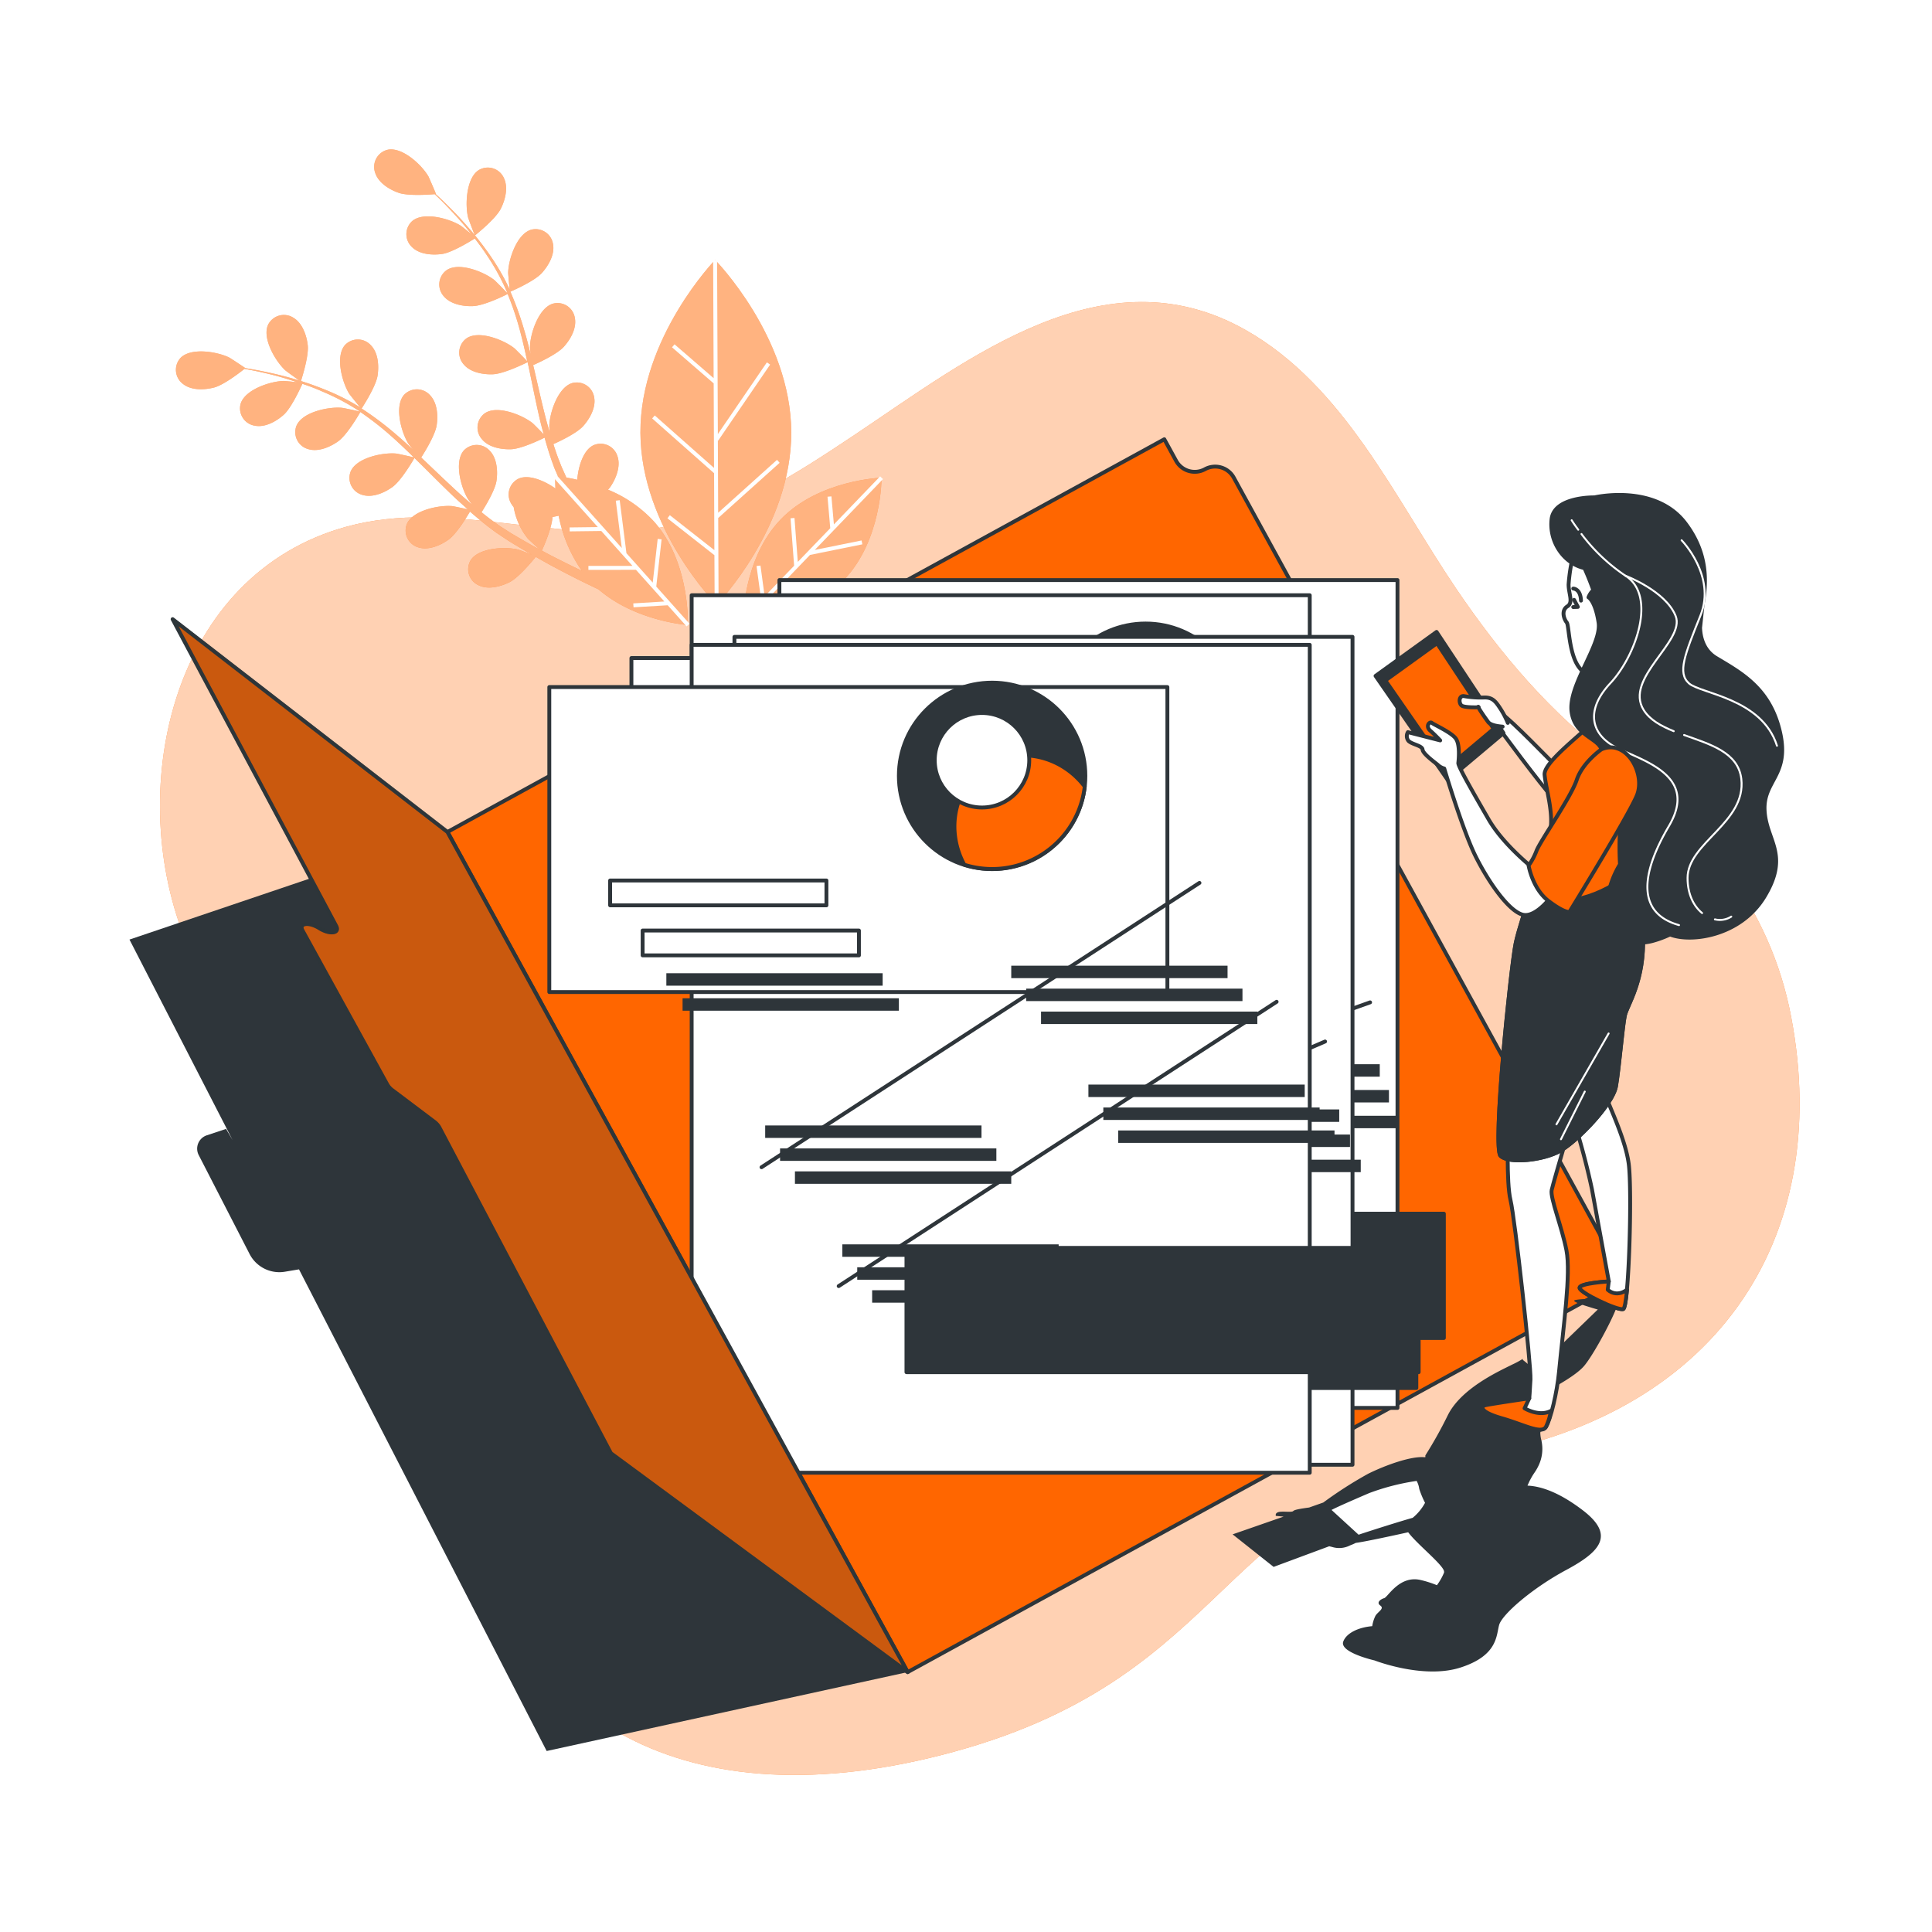 <svg class="animated" id="freepik_stories-resume-folder" xmlns="http://www.w3.org/2000/svg" viewBox="0 0 500 500" version="1.1" xmlns:xlink="http://www.w3.org/1999/xlink" xmlns:svgjs="http://svgjs.com/svgjs"><style>svg#freepik_stories-resume-folder:not(.animated) .animable {opacity: 0;}svg#freepik_stories-resume-folder.animated #freepik--background-simple--inject-17 {animation: 1s 1 forwards linear slideUp;animation-delay: 0s;}svg#freepik_stories-resume-folder.animated #freepik--Plants--inject-17 {animation: 1s 1 forwards cubic-bezier(.36,-0.01,.5,1.38) lightSpeedLeft;animation-delay: 0s;}svg#freepik_stories-resume-folder.animated #freepik--Document--inject-17 {animation: 1s 1 forwards cubic-bezier(.36,-0.01,.5,1.38) slideRight,6s Infinite  linear floating;animation-delay: 0s,1s;}svg#freepik_stories-resume-folder.animated #freepik--Character--inject-17 {animation: 1s 1 forwards cubic-bezier(.36,-0.01,.5,1.38) slideLeft;animation-delay: 0s;}            @keyframes slideUp {                0% {                    opacity: 0;                    transform: translateY(30px);                }                100% {                    opacity: 1;                    transform: inherit;                }            }                    @keyframes lightSpeedLeft {              from {                transform: translate3d(-50%, 0, 0) skewX(20deg);                opacity: 0;              }              60% {                transform: skewX(-10deg);                opacity: 1;              }              80% {                transform: skewX(2deg);              }              to {                opacity: 1;                transform: translate3d(0, 0, 0);              }            }                    @keyframes slideRight {                0% {                    opacity: 0;                    transform: translateX(30px);                }                100% {                    opacity: 1;                    transform: translateX(0);                }            }                    @keyframes floating {                0% {                    opacity: 1;                    transform: translateY(0px);                }                50% {                    transform: translateY(-10px);                }                100% {                    opacity: 1;                    transform: translateY(0px);                }            }                    @keyframes slideLeft {                0% {                    opacity: 0;                    transform: translateX(-30px);                }                100% {                    opacity: 1;                    transform: translateX(0);                }            }        </style><g id="freepik--background-simple--inject-17" class="animable animator-active" style="transform-origin: 253.565px 268.759px;"><path d="M376.91,152.43c-15.85-23.38-29-52.62-54.63-67.07-36.45-20.55-71.49,7.39-101,27.11-15.5,10.35-32,21.13-50.78,24.13-26.86,4.3-54.14-7.59-80.77-.31-45,12.3-57.31,67-42.18,105.87,21,54,68,112,77,156s51,75,123,55,68-66,132-76,95-56,84-114c-5.41-28.55-22.95-49.5-45.76-66.32C401.47,184.84,388.25,169.15,376.91,152.43Z" style="fill: rgb(255, 102, 0); transform-origin: 253.565px 268.759px;" id="elkhisw5fc2s" class="animable"></path><g id="elraoihlbrw1"><g style="opacity: 0.7; transform-origin: 253.565px 268.759px;" class="animable"><path d="M376.91,152.43c-15.85-23.38-29-52.62-54.63-67.07-36.45-20.55-71.49,7.39-101,27.11-15.5,10.35-32,21.13-50.78,24.13-26.86,4.3-54.14-7.59-80.77-.31-45,12.3-57.31,67-42.18,105.87,21,54,68,112,77,156s51,75,123,55,68-66,132-76,95-56,84-114c-5.41-28.55-22.95-49.5-45.76-66.32C401.47,184.84,388.25,169.15,376.91,152.43Z" style="fill: rgb(255, 255, 255); transform-origin: 253.565px 268.759px;" id="elrmkybsaoxbc" class="animable"></path></g></g></g><g id="freepik--Plants--inject-17" class="animable" style="transform-origin: 137.018px 100.388px;"><path d="M122.92,60.92s5.31-4.19,6.67-6.88c1.16-2.29,2-5.53.8-8A4.55,4.55,0,0,0,123.94,44c-3.27,2-3.62,9-2.79,12.3C121.22,56.59,122.87,61,122.92,60.92Z" style="fill: rgb(255, 102, 0); transform-origin: 125.871px 52.146px;" id="elw3eyhanyzq" class="animable"></path><path d="M73.85,95.85c.21.2,4,2.94,4,2.87S80,92.3,79.64,89.31c-.3-2.55-1.39-5.72-3.73-7.09a4.56,4.56,0,0,0-6.53,1.83C67.78,87.55,71.31,93.52,73.85,95.85Z" style="fill: rgb(255, 102, 0); transform-origin: 74.33px 90.116px;" id="elnzwiaswxbm" class="animable"></path><path d="M185.07,67.27S165.64,87.33,165.74,112s19.72,44.53,19.72,44.53,19.43-20.06,19.32-44.7S185.07,67.27,185.07,67.27Z" style="fill: rgb(255, 102, 0); transform-origin: 185.26px 111.9px;" id="ela4omvhftfzo" class="animable"></path><path d="M157.36,126.73a7.46,7.46,0,0,0,.71-.89c1.41-2.14,2.62-5.26,1.71-7.82a4.56,4.56,0,0,0-6.17-2.8c-2.64,1.25-3.94,5.48-4.22,8.94-1-.24-2-.43-2.81-.56-.35-.79-.7-1.58-1.06-2.37s-.65-1.65-1-2.48c-.47-1.23-.89-2.52-1.31-3.81,1.54-.69,6-2.78,7.68-4.63s3.39-4.8,2.88-7.47a4.55,4.55,0,0,0-5.68-3.7c-3.69,1.09-5.86,7.69-5.93,11.12,0,.11,0,.84.13,1.71-.37-1.28-.75-2.54-1.08-3.84-.95-3.69-1.8-7.48-2.67-11.27-.18-.79-.37-1.58-.56-2.37,1.3-.57,6.17-2.8,7.92-4.73s3.38-4.8,2.87-7.47a4.54,4.54,0,0,0-5.68-3.7c-3.68,1.09-5.85,7.69-5.93,11.12,0,.13.07,1,.16,2-.5-2.06-1-4.1-1.61-6.11a80.16,80.16,0,0,0-3.63-10.12c.46-.2,6.22-2.69,8.16-4.84,1.72-1.91,3.39-4.81,2.88-7.48a4.56,4.56,0,0,0-5.68-3.7c-3.69,1.1-5.86,7.69-5.93,11.13,0,.24.28,3.38.42,4.5l0-.12a59.75,59.75,0,0,0-5.29-9.14,80.48,80.48,0,0,0-5.84-7.41c-1.91-2.21-3.8-4.11-5.49-5.78-.91-.9-1.77-1.7-2.58-2.44h.08c.07,0-1.8-4.29-1.94-4.55-1.73-3-6.81-7.71-10.57-6.89a4.56,4.56,0,0,0-3.19,6c.84,2.58,3.7,4.33,6.13,5.16s7.92.45,9.26.33c.83.78,1.7,1.63,2.64,2.59,1.64,1.71,3.48,3.64,5.34,5.88.5.6,1,1.26,1.51,1.89-1.07-.89-2.56-2.08-2.72-2.18-2.9-1.85-9.59-3.71-12.55-1.25a4.56,4.56,0,0,0-.07,6.78c1.93,1.9,5.27,2.13,7.81,1.76s7.39-3.35,8.41-4c1.1,1.42,2.2,2.9,3.25,4.51a58.45,58.45,0,0,1,5,9.13c.08.19.14.39.21.57-.45-.53-3.15-3.26-3.37-3.43-2.68-2.15-9.12-4.73-12.33-2.61a4.55,4.55,0,0,0-.82,6.73c1.71,2.1,5,2.7,7.57,2.6,3-.1,8.78-3,9-3.15a79.31,79.31,0,0,1,3.29,9.87c.66,2.48,1.23,5,1.78,7.58-.6-.68-3.12-3.21-3.32-3.38-2.68-2.15-9.12-4.73-12.34-2.61a4.56,4.56,0,0,0-.82,6.73c1.72,2.1,5,2.7,7.58,2.6,2.88-.1,8.48-2.89,9-3.13.25,1.16.5,2.32.74,3.49.79,3.8,1.56,7.62,2.43,11.36.31,1.3.65,2.57,1,3.84-.94-1-2.69-2.75-2.85-2.88-2.68-2.16-9.13-4.74-12.34-2.62a4.55,4.55,0,0,0-.82,6.73c1.71,2.11,5,2.7,7.57,2.61s7.33-2.34,8.66-3c.59,2.11,1.21,4.19,1.93,6.21.33.86.6,1.76,1,2.57l.55,1.29-.75-.07s0,1.21.07,3.16c-2.83-2-6.91-3.75-9.56-2.53a4.56,4.56,0,0,0-1.83,6.53,5.24,5.24,0,0,0,.59.81,17.7,17.7,0,0,0,3.66,8.15c.14.16,2.06,1.94,3.07,2.82-1-.52-1.94-1-2.94-1.61-1.44-.8-2.94-1.69-4.4-2.55L130,136.55c-.77-.47-1.45-1-2.19-1.52-1.07-.77-2.13-1.61-3.19-2.46.9-1.42,3.48-5.63,3.86-8.09s.17-5.88-1.73-7.82a4.56,4.56,0,0,0-6.78,0c-2.47,3-.64,9.65,1.19,12.56.06.09.51.67,1,1.34-1-.85-2-1.7-3-2.6-2.82-2.56-5.62-5.25-8.44-7.93L109,118.4c.77-1.19,3.6-5.73,4-8.3s.17-5.88-1.72-7.83a4.56,4.56,0,0,0-6.78,0c-2.47,3-.64,9.64,1.19,12.55.06.11.6.79,1.21,1.55-1.55-1.43-3.11-2.85-4.71-4.2a80.33,80.33,0,0,0-8.61-6.44c.27-.42,3.7-5.68,4.14-8.54.38-2.54.17-5.88-1.73-7.82a4.55,4.55,0,0,0-6.77,0c-2.48,3-.65,9.65,1.18,12.56.13.2,2.11,2.67,2.84,3.52l-.11-.07a59,59,0,0,0-9.45-4.71,82,82,0,0,0-9-3c-2.82-.79-5.44-1.33-7.76-1.8-1.27-.24-2.42-.43-3.51-.61l.07,0c.05,0-3.87-2.59-4.14-2.72-3.07-1.53-9.92-2.67-12.61.08a4.56,4.56,0,0,0,.64,6.75c2.13,1.69,5.47,1.57,8,.93s6.85-4,7.9-4.84c1.12.2,2.32.43,3.64.71,2.31.51,4.91,1.11,7.69,2,.75.23,1.54.5,2.31.74-1.39-.14-3.29-.32-3.48-.32-3.43.07-10,2.2-11.15,5.89a4.54,4.54,0,0,0,3.67,5.69c2.67.52,5.58-1.13,7.49-2.84s4.31-6.87,4.81-8c1.7.57,3.43,1.2,5.19,2a58.93,58.93,0,0,1,9.23,4.85c.17.11.33.25.5.36-.67-.19-4.43-1-4.7-1-3.42-.32-10.22,1.08-11.73,4.62a4.54,4.54,0,0,0,3,6.06c2.6.81,5.67-.51,7.76-2,2.41-1.72,5.64-7.39,5.76-7.6a79.78,79.78,0,0,1,8.19,6.42c1.92,1.71,3.8,3.51,5.67,5.34-.88-.23-4.37-1-4.63-1-3.42-.32-10.22,1.08-11.73,4.62a4.56,4.56,0,0,0,3,6.07c2.6.81,5.67-.51,7.76-2,2.35-1.68,5.47-7.09,5.74-7.55l2.54,2.5c2.75,2.74,5.5,5.5,8.3,8.14,1,.91,2,1.78,2.94,2.65-1.33-.3-3.76-.81-4-.83-3.43-.31-10.22,1.09-11.74,4.63a4.55,4.55,0,0,0,3,6.06c2.59.81,5.67-.51,7.76-2s4.82-6,5.57-7.27c1.65,1.43,3.32,2.82,5,4.11.75.54,1.48,1.14,2.23,1.62l2.21,1.48c1.54,1,3,1.85,4.44,2.7.73.44,1.43.83,2.15,1.25-1.3-.51-3.37-1.28-3.57-1.33-3.33-.83-10.27-.48-12.3,2.79a4.55,4.55,0,0,0,2.08,6.45c2.44,1.2,5.68.36,8-.8,2.52-1.28,6.32-6,6.78-6.56,1.77,1,3.5,2,5.13,2.84,4.36,2.34,8.17,4.2,11.12,5.58,9.6,8.3,23.11,9.22,23.11,9.22s.71-16.18-8.81-26.83A33.35,33.35,0,0,0,157.36,126.73ZM140.23,142.5c.3-.66,2.6-5.8,2.76-8.7.53-.1,1.07-.21,1.59-.33a37.38,37.38,0,0,0,6,14.25c-1.75-.83-3.64-1.75-5.64-2.77C143.4,144.19,141.83,143.37,140.23,142.5Z" style="fill: rgb(255, 102, 0); transform-origin: 111.774px 100.208px;" id="elbi7t7nzvl9a" class="animable"></path><path d="M228.15,123.63s-16.19.5-26.1,10.79-9.78,26.49-9.78,26.49,16.19-.5,26.09-10.79S228.15,123.63,228.15,123.63Z" style="fill: rgb(255, 102, 0); transform-origin: 210.21px 142.27px;" id="elj0h4n3vwpls" class="animable"></path><g id="elq1rdfs3ema"><g style="opacity: 0.5; transform-origin: 136.838px 100.208px;" class="animable"><path d="M122.92,60.92s5.31-4.19,6.67-6.88c1.16-2.29,2-5.53.8-8A4.55,4.55,0,0,0,123.94,44c-3.27,2-3.62,9-2.79,12.3C121.22,56.59,122.87,61,122.92,60.92Z" style="fill: rgb(255, 255, 255); transform-origin: 125.871px 52.146px;" id="elt5svppqet9o" class="animable"></path><path d="M73.85,95.85c.21.2,4,2.94,4,2.87S80,92.3,79.64,89.31c-.3-2.55-1.39-5.72-3.73-7.09a4.56,4.56,0,0,0-6.53,1.83C67.78,87.55,71.31,93.52,73.85,95.85Z" style="fill: rgb(255, 255, 255); transform-origin: 74.33px 90.116px;" id="eld8dc5m1pqra" class="animable"></path><path d="M185.07,67.27S165.64,87.33,165.74,112s19.72,44.53,19.72,44.53,19.43-20.06,19.32-44.7S185.07,67.27,185.07,67.27Z" style="fill: rgb(255, 255, 255); transform-origin: 185.26px 111.9px;" id="elmcpkvp6al5j" class="animable"></path><path d="M157.36,126.73a7.46,7.46,0,0,0,.71-.89c1.41-2.14,2.62-5.26,1.71-7.82a4.56,4.56,0,0,0-6.17-2.8c-2.64,1.25-3.94,5.48-4.22,8.94-1-.24-2-.43-2.81-.56-.35-.79-.7-1.58-1.06-2.37s-.65-1.65-1-2.48c-.47-1.23-.89-2.52-1.31-3.81,1.54-.69,6-2.78,7.68-4.63s3.39-4.8,2.88-7.47a4.55,4.55,0,0,0-5.68-3.7c-3.69,1.09-5.86,7.69-5.93,11.12,0,.11,0,.84.13,1.71-.37-1.28-.75-2.54-1.08-3.84-.95-3.69-1.8-7.48-2.67-11.27-.18-.79-.37-1.58-.56-2.37,1.3-.57,6.17-2.8,7.92-4.73s3.38-4.8,2.87-7.47a4.54,4.54,0,0,0-5.68-3.7c-3.68,1.09-5.85,7.69-5.93,11.12,0,.13.07,1,.16,2-.5-2.06-1-4.1-1.61-6.11a80.16,80.16,0,0,0-3.63-10.12c.46-.2,6.22-2.69,8.16-4.84,1.72-1.91,3.39-4.81,2.88-7.48a4.56,4.56,0,0,0-5.68-3.7c-3.69,1.1-5.86,7.69-5.93,11.13,0,.24.28,3.38.42,4.5l0-.12a59.75,59.75,0,0,0-5.29-9.14,80.48,80.48,0,0,0-5.84-7.41c-1.91-2.21-3.8-4.11-5.49-5.78-.91-.9-1.77-1.7-2.58-2.44h.08c.07,0-1.8-4.29-1.94-4.55-1.73-3-6.81-7.71-10.57-6.89a4.56,4.56,0,0,0-3.19,6c.84,2.58,3.7,4.33,6.13,5.16s7.92.45,9.26.33c.83.78,1.7,1.63,2.64,2.59,1.64,1.71,3.48,3.64,5.34,5.88.5.6,1,1.26,1.51,1.89-1.07-.89-2.56-2.08-2.72-2.18-2.9-1.85-9.59-3.71-12.55-1.25a4.56,4.56,0,0,0-.07,6.78c1.93,1.9,5.27,2.13,7.81,1.76s7.39-3.35,8.41-4c1.1,1.42,2.2,2.9,3.25,4.51a58.45,58.45,0,0,1,5,9.13c.08.19.14.39.21.57-.45-.53-3.15-3.26-3.37-3.43-2.68-2.15-9.12-4.73-12.33-2.61a4.55,4.55,0,0,0-.82,6.73c1.71,2.1,5,2.7,7.57,2.6,3-.1,8.78-3,9-3.15a79.31,79.31,0,0,1,3.29,9.87c.66,2.48,1.23,5,1.78,7.58-.6-.68-3.12-3.21-3.32-3.38-2.68-2.15-9.12-4.73-12.34-2.61a4.56,4.56,0,0,0-.82,6.73c1.72,2.1,5,2.7,7.58,2.6,2.88-.1,8.48-2.89,9-3.13.25,1.16.5,2.32.74,3.49.79,3.8,1.56,7.62,2.43,11.36.31,1.3.65,2.57,1,3.84-.94-1-2.69-2.75-2.85-2.88-2.68-2.16-9.13-4.74-12.34-2.62a4.55,4.55,0,0,0-.82,6.73c1.71,2.11,5,2.7,7.57,2.61s7.33-2.34,8.66-3c.59,2.11,1.21,4.19,1.93,6.21.33.86.6,1.76,1,2.57l.55,1.29-.75-.07s0,1.21.07,3.16c-2.83-2-6.91-3.75-9.56-2.53a4.56,4.56,0,0,0-1.83,6.53,5.24,5.24,0,0,0,.59.81,17.7,17.7,0,0,0,3.66,8.15c.14.16,2.06,1.94,3.07,2.82-1-.52-1.94-1-2.94-1.61-1.44-.8-2.94-1.69-4.4-2.55L130,136.55c-.77-.47-1.45-1-2.19-1.52-1.07-.77-2.13-1.61-3.19-2.46.9-1.42,3.48-5.63,3.86-8.09s.17-5.88-1.73-7.82a4.56,4.56,0,0,0-6.78,0c-2.47,3-.64,9.65,1.19,12.56.06.09.51.67,1,1.34-1-.85-2-1.7-3-2.6-2.82-2.56-5.62-5.25-8.44-7.93L109,118.4c.77-1.19,3.6-5.73,4-8.3s.17-5.88-1.72-7.83a4.56,4.56,0,0,0-6.78,0c-2.47,3-.64,9.64,1.19,12.55.06.11.6.79,1.21,1.55-1.55-1.43-3.11-2.85-4.71-4.2a80.33,80.33,0,0,0-8.61-6.44c.27-.42,3.7-5.68,4.14-8.54.38-2.54.17-5.88-1.73-7.82a4.55,4.55,0,0,0-6.77,0c-2.48,3-.65,9.65,1.18,12.56.13.2,2.11,2.67,2.84,3.52l-.11-.07a59,59,0,0,0-9.45-4.71,82,82,0,0,0-9-3c-2.82-.79-5.44-1.33-7.76-1.8-1.27-.24-2.42-.43-3.51-.61l.07,0c.05,0-3.87-2.59-4.14-2.72-3.07-1.53-9.92-2.67-12.61.08a4.56,4.56,0,0,0,.64,6.75c2.13,1.69,5.47,1.57,8,.93s6.85-4,7.9-4.84c1.12.2,2.32.43,3.64.71,2.31.51,4.91,1.11,7.69,2,.75.23,1.54.5,2.31.74-1.39-.14-3.29-.32-3.48-.32-3.43.07-10,2.2-11.15,5.89a4.54,4.54,0,0,0,3.67,5.69c2.67.52,5.58-1.13,7.49-2.84s4.31-6.87,4.81-8c1.7.57,3.43,1.2,5.19,2a58.93,58.93,0,0,1,9.23,4.85c.17.11.33.25.5.36-.67-.19-4.43-1-4.7-1-3.42-.32-10.22,1.08-11.73,4.62a4.54,4.54,0,0,0,3,6.06c2.6.81,5.67-.51,7.76-2,2.41-1.72,5.64-7.39,5.76-7.6a79.78,79.78,0,0,1,8.19,6.42c1.92,1.71,3.8,3.51,5.67,5.34-.88-.23-4.37-1-4.63-1-3.42-.32-10.22,1.08-11.73,4.62a4.56,4.56,0,0,0,3,6.07c2.6.81,5.67-.51,7.76-2,2.35-1.68,5.47-7.09,5.74-7.55l2.54,2.5c2.75,2.74,5.5,5.5,8.3,8.14,1,.91,2,1.78,2.94,2.65-1.33-.3-3.76-.81-4-.83-3.43-.31-10.22,1.09-11.74,4.63a4.55,4.55,0,0,0,3,6.06c2.59.81,5.67-.51,7.76-2s4.82-6,5.57-7.27c1.65,1.43,3.32,2.82,5,4.11.75.54,1.48,1.14,2.23,1.62l2.21,1.48c1.54,1,3,1.85,4.44,2.7.73.44,1.43.83,2.15,1.25-1.3-.51-3.37-1.28-3.57-1.33-3.33-.83-10.27-.48-12.3,2.79a4.55,4.55,0,0,0,2.08,6.45c2.44,1.2,5.68.36,8-.8,2.52-1.28,6.32-6,6.78-6.56,1.77,1,3.5,2,5.13,2.84,4.36,2.34,8.17,4.2,11.12,5.58,9.6,8.3,23.11,9.22,23.11,9.22s.71-16.18-8.81-26.83A33.35,33.35,0,0,0,157.36,126.73ZM140.23,142.5c.3-.66,2.6-5.8,2.76-8.7.53-.1,1.07-.21,1.59-.33a37.38,37.38,0,0,0,6,14.25c-1.75-.83-3.64-1.75-5.64-2.77C143.4,144.19,141.83,143.37,140.23,142.5Z" style="fill: rgb(255, 255, 255); transform-origin: 111.774px 100.208px;" id="elt14dambdwng" class="animable"></path><path d="M228.15,123.63s-16.19.5-26.1,10.79-9.78,26.49-9.78,26.49,16.19-.5,26.09-10.79S228.15,123.63,228.15,123.63Z" style="fill: rgb(255, 255, 255); transform-origin: 210.21px 142.27px;" id="el21ffltqinhy" class="animable"></path></g></g><polygon points="185.87 134.06 201.77 119.77 201.09 119.01 185.86 132.7 185.78 113.96 185.87 114.02 199.31 94.36 198.47 93.78 185.78 112.34 185.58 67.27 184.56 67.27 184.69 97.87 174.57 89.11 173.91 89.88 184.7 99.22 184.79 121.1 169.45 107.52 168.78 108.29 184.8 122.46 184.88 142.38 173.35 133.33 172.73 134.14 184.89 143.68 184.95 156.5 185.97 156.5 185.87 134.06 185.87 134.06" style="fill: rgb(255, 255, 255); transform-origin: 185.275px 111.885px;" id="elqyc59ox0jv" class="animable"></polygon><polygon points="171.22 139.58 170.21 139.46 168.93 150.78 162.1 143.15 162.12 143.15 160.38 129.45 159.37 129.58 160.92 141.83 143.95 122.86 143.19 123.54 154.71 136.41 147.42 136.5 147.43 137.52 155.61 137.42 163.68 146.45 152.28 146.46 152.28 147.48 164.59 147.47 171.93 155.67 163.89 156.16 163.96 157.17 172.8 156.64 177.69 162.11 178.45 161.43 169.84 151.8 171.22 139.58" style="fill: rgb(255, 255, 255); transform-origin: 160.82px 142.485px;" id="elgeytdyjss44" class="animable"></polygon><polygon points="209.64 143.61 223.18 140.87 222.97 139.87 210.87 142.32 228.51 123.99 227.78 123.28 215.81 135.72 215.17 128.46 214.16 128.55 214.87 136.7 206.47 145.42 205.61 134.05 204.59 134.13 205.52 146.41 197.89 154.34 196.81 146.36 195.79 146.49 196.99 155.28 191.9 160.56 192.63 161.26 201.59 151.96 213.88 152.43 213.92 151.41 202.54 150.98 209.64 143.6 209.64 143.61" style="fill: rgb(255, 255, 255); transform-origin: 210.205px 142.27px;" id="elh0k7c6yft6a" class="animable"></polygon></g><g id="freepik--Document--inject-17" class="animable" style="transform-origin: 226.97px 283.42px;"><path d="M234.9,432.74,115.8,215.31,33.51,243.16l26.69,51.9-1.69-2.9-5,1.66a3.64,3.64,0,0,0-2.08,5.12l13.16,25.59a8.66,8.66,0,0,0,9.14,4.59l3.65-.61,64.1,124.65Z" style="fill: rgb(46, 53, 58); transform-origin: 134.205px 334.235px;" id="elxzwttp02ybc" class="animable"></path><path d="M311.84,121.43h0a5.51,5.51,0,0,1-7.47-2.18l-3.05-5.57L115.8,215.31,234.9,432.74,420.43,331.12,355.59,212.75a5.5,5.5,0,0,1,2.18-7.46h0a5.5,5.5,0,0,0,2.18-7.47L319.3,123.61A5.5,5.5,0,0,0,311.84,121.43Z" style="fill: rgb(255, 102, 0); stroke: rgb(46, 53, 58); stroke-linecap: round; stroke-linejoin: round; transform-origin: 268.115px 273.21px;" id="elhc8muwo7eqd" class="animable"></path><g id="el95yo2ppzidc"><rect x="201.71" y="150.12" width="159.96" height="214.25" style="fill: rgb(255, 255, 255); stroke: rgb(46, 53, 58); stroke-linecap: round; stroke-linejoin: round; transform-origin: 281.69px 257.245px; transform: rotate(-19.62deg);" class="animable"></rect></g><g id="elspely8jbfmo"><rect x="179" y="154.05" width="159.96" height="78.93" style="fill: rgb(255, 255, 255); stroke: rgb(46, 53, 58); stroke-linecap: round; stroke-linejoin: round; transform-origin: 258.98px 193.515px; transform: rotate(-19.62deg);" class="animable"></rect></g><g id="elkv4wz6qhg1n"><circle cx="296.48" cy="185.5" r="24.13" style="fill: rgb(46, 53, 58); stroke: rgb(46, 53, 58); stroke-linecap: round; stroke-linejoin: round; transform-origin: 296.48px 185.5px; transform: rotate(-32.41deg);" class="animable"></circle></g><path d="M304.58,208.23a24.08,24.08,0,0,0,14.57-14.47c-4.19-9.38-14.43-14.27-23.65-11s-14.05,13.56-11.36,23.47A24.09,24.09,0,0,0,304.58,208.23Z" style="fill: rgb(255, 255, 255); stroke: rgb(46, 53, 58); stroke-linecap: round; stroke-linejoin: round; transform-origin: 301.275px 195.689px;" id="elgy3s8exvbc5" class="animable"></path><g id="elxvpmic7jl37"><circle cx="294.86" cy="180.96" r="12.23" style="fill: rgb(255, 255, 255); stroke: rgb(46, 53, 58); stroke-linecap: round; stroke-linejoin: round; transform-origin: 294.86px 180.96px; transform: rotate(-41.46deg);" class="animable"></circle></g><g id="el9cgy6q5r33s"><rect x="192.53" y="195.35" width="55.98" height="6.43" style="fill: rgb(255, 255, 255); stroke: rgb(46, 53, 58); stroke-linecap: round; stroke-linejoin: round; transform-origin: 220.52px 198.565px; transform: rotate(-19.62deg);" class="animable"></rect></g><g id="elsr1v9i17erk"><rect x="197.72" y="209.9" width="55.98" height="6.43" style="fill: rgb(255, 255, 255); stroke: rgb(46, 53, 58); stroke-linecap: round; stroke-linejoin: round; transform-origin: 225.71px 213.115px; transform: rotate(-19.62deg);" class="animable"></rect></g><g id="elasaj4owvbu5"><rect x="201.5" y="222.11" width="55.98" height="3.22" style="fill: rgb(46, 53, 58); transform-origin: 229.49px 223.72px; transform: rotate(-19.62deg);" class="animable"></rect></g><g id="eluc8v8h5ij"><rect x="204.09" y="229.39" width="55.98" height="3.22" style="fill: rgb(46, 53, 58); transform-origin: 232.08px 231px; transform: rotate(-19.62deg);" class="animable"></rect></g><g id="elp3qv2b9yf1"><rect x="217.26" y="266.36" width="55.98" height="3.22" style="fill: rgb(46, 53, 58); transform-origin: 245.25px 267.97px; transform: rotate(-19.62deg);" class="animable"></rect></g><g id="elcrfl0kd4rwt"><rect x="219.64" y="273.03" width="55.98" height="3.22" style="fill: rgb(46, 53, 58); transform-origin: 247.63px 274.64px; transform: rotate(-19.62deg);" class="animable"></rect></g><g id="elg3jo9d1y6lh"><rect x="222.02" y="279.7" width="55.98" height="3.22" style="fill: rgb(46, 53, 58); transform-origin: 250.01px 281.31px; transform: rotate(-19.62deg);" class="animable"></rect></g><g id="eld5c86p2ool"><rect x="288.79" y="240.87" width="55.98" height="3.22" style="fill: rgb(46, 53, 58); transform-origin: 316.78px 242.48px; transform: rotate(-19.62deg);" class="animable"></rect></g><g id="eljy03g9x2ihb"><rect x="291.17" y="247.54" width="55.98" height="3.22" style="fill: rgb(46, 53, 58); transform-origin: 319.16px 249.15px; transform: rotate(-19.62deg);" class="animable"></rect></g><g id="el2bbkqsfbjtf"><rect x="293.54" y="254.21" width="55.98" height="3.22" style="fill: rgb(46, 53, 58); transform-origin: 321.53px 255.82px; transform: rotate(-19.62deg);" class="animable"></rect></g><line x1="214.98" y1="270.22" x2="342.27" y2="224.86" style="fill: none; stroke: rgb(46, 53, 58); stroke-linecap: round; stroke-linejoin: round; transform-origin: 278.625px 247.54px;" id="el1gz8rcarc1o" class="animable"></line><g id="elcrevdyjjcbb"><rect x="229.58" y="300.91" width="55.98" height="3.22" style="fill: rgb(46, 53, 58); transform-origin: 257.57px 302.52px; transform: rotate(-19.62deg);" class="animable"></rect></g><g id="eluriese6uhnf"><rect x="231.95" y="307.58" width="55.98" height="3.22" style="fill: rgb(46, 53, 58); transform-origin: 259.94px 309.19px; transform: rotate(-19.62deg);" class="animable"></rect></g><g id="el0dnk2797i72"><rect x="234.33" y="314.25" width="55.98" height="3.22" style="fill: rgb(46, 53, 58); transform-origin: 262.32px 315.86px; transform: rotate(-19.62deg);" class="animable"></rect></g><g id="eluj5uqgkyxib"><rect x="301.1" y="275.42" width="55.98" height="3.22" style="fill: rgb(46, 53, 58); transform-origin: 329.09px 277.03px; transform: rotate(-19.62deg);" class="animable"></rect></g><g id="elcsgp0cfyl26"><rect x="303.48" y="282.09" width="55.98" height="3.22" style="fill: rgb(46, 53, 58); transform-origin: 331.47px 283.7px; transform: rotate(-19.62deg);" class="animable"></rect></g><g id="elr4sxh2aamsn"><rect x="305.85" y="288.76" width="55.98" height="3.22" style="fill: rgb(46, 53, 58); transform-origin: 333.84px 290.37px; transform: rotate(-19.62deg);" class="animable"></rect></g><line x1="227.29" y1="304.77" x2="354.58" y2="259.41" style="fill: none; stroke: rgb(46, 53, 58); stroke-linecap: round; stroke-linejoin: round; transform-origin: 290.935px 282.09px;" id="eltk4e43fcrpn" class="animable"></line><g id="el4x1p8dj0zbs"><rect x="241.11" y="314.1" width="132.56" height="32.17" style="fill: rgb(46, 53, 58); stroke: rgb(46, 53, 58); stroke-linecap: round; stroke-linejoin: round; transform-origin: 307.39px 330.185px; transform: rotate(-19.62deg);" class="animable"></rect></g><g id="el6jea25pikwp"><rect x="190.07" y="164.82" width="159.96" height="214.25" style="fill: rgb(255, 255, 255); stroke: rgb(46, 53, 58); stroke-linecap: round; stroke-linejoin: round; transform-origin: 270.05px 271.945px; transform: rotate(-23.21deg);" class="animable"></rect></g><g id="elcq87o7abfpv"><rect x="163.41" y="170.3" width="159.96" height="78.93" style="fill: rgb(255, 255, 255); stroke: rgb(46, 53, 58); stroke-linecap: round; stroke-linejoin: round; transform-origin: 243.39px 209.765px; transform: rotate(-23.21deg);" class="animable"></rect></g><g id="elucq978et2i8"><circle cx="280.31" cy="199.42" r="24.13" style="fill: rgb(46, 53, 58); stroke: rgb(46, 53, 58); stroke-linecap: round; stroke-linejoin: round; transform-origin: 280.31px 199.42px; transform: rotate(-57.74deg);" class="animable"></circle></g><path d="M289.82,221.6a24.08,24.08,0,0,0,13.63-15.36c-4.76-9.09-15.29-13.34-24.28-9.48S266,211.17,269.3,220.89A24.1,24.1,0,0,0,289.82,221.6Z" style="fill: rgb(255, 255, 255); stroke: rgb(46, 53, 58); stroke-linecap: round; stroke-linejoin: round; transform-origin: 285.814px 209.444px;" id="ellve4yzvvdee" class="animable"></path><g id="el77xhg2nu98c"><circle cx="278.41" cy="194.98" r="12.23" style="fill: rgb(255, 255, 255); stroke: rgb(46, 53, 58); stroke-linecap: round; stroke-linejoin: round; transform-origin: 278.41px 194.98px; transform: rotate(-43.01deg);" class="animable"></circle></g><g id="ellra66opa0rf"><rect x="177.33" y="214" width="55.98" height="6.43" style="fill: rgb(255, 255, 255); stroke: rgb(46, 53, 58); stroke-linecap: round; stroke-linejoin: round; transform-origin: 205.32px 217.215px; transform: rotate(-23.21deg);" class="animable"></rect></g><g id="elx6mva7y3xf"><rect x="183.42" y="228.19" width="55.98" height="6.43" style="fill: rgb(255, 255, 255); stroke: rgb(46, 53, 58); stroke-linecap: round; stroke-linejoin: round; transform-origin: 211.41px 231.405px; transform: rotate(-23.21deg);" class="animable"></rect></g><g id="el0t4d23jitse"><rect x="187.86" y="240.15" width="55.98" height="3.22" style="fill: rgb(46, 53, 58); transform-origin: 215.85px 241.76px; transform: rotate(-23.21deg);" class="animable"></rect></g><g id="eltdkyqwhi31"><rect x="190.9" y="247.25" width="55.98" height="3.22" style="fill: rgb(46, 53, 58); transform-origin: 218.89px 248.86px; transform: rotate(-23.21deg);" class="animable"></rect></g><g id="elvjg3yh1fpip"><rect x="206.37" y="283.32" width="55.98" height="3.22" style="fill: rgb(46, 53, 58); transform-origin: 234.36px 284.93px; transform: rotate(-23.21deg);" class="animable"></rect></g><g id="elizgsl3bnbmd"><rect x="209.16" y="289.83" width="55.98" height="3.22" style="fill: rgb(46, 53, 58); transform-origin: 237.15px 291.44px; transform: rotate(-23.21deg);" class="animable"></rect></g><g id="elz4kve98brb"><rect x="211.94" y="296.34" width="55.98" height="3.22" style="fill: rgb(46, 53, 58); transform-origin: 239.93px 297.95px; transform: rotate(-23.21deg);" class="animable"></rect></g><g id="elve6exucorek"><rect x="276.15" y="253.41" width="55.98" height="3.22" style="fill: rgb(46, 53, 58); transform-origin: 304.14px 255.02px; transform: rotate(-23.21deg);" class="animable"></rect></g><g id="elx8jhdk1faae"><rect x="278.94" y="259.91" width="55.98" height="3.22" style="fill: rgb(46, 53, 58); transform-origin: 306.93px 261.52px; transform: rotate(-23.21deg);" class="animable"></rect></g><g id="el559df33ktvd"><rect x="281.73" y="266.42" width="55.98" height="3.22" style="fill: rgb(46, 53, 58); transform-origin: 309.72px 268.03px; transform: rotate(-23.21deg);" class="animable"></rect></g><line x1="204.28" y1="289.08" x2="328.48" y2="235.83" style="fill: none; stroke: rgb(46, 53, 58); stroke-linecap: round; stroke-linejoin: round; transform-origin: 266.38px 262.455px;" id="el7fwlloehf4j" class="animable"></line><g id="elkwzhd414fv"><rect x="220.82" y="317.04" width="55.98" height="3.22" style="fill: rgb(46, 53, 58); transform-origin: 248.81px 318.65px; transform: rotate(-23.21deg);" class="animable"></rect></g><g id="el6lkos4dowfa"><rect x="223.61" y="323.54" width="55.98" height="3.22" style="fill: rgb(46, 53, 58); transform-origin: 251.6px 325.15px; transform: rotate(-23.21deg);" class="animable"></rect></g><g id="el6pypswqw84x"><rect x="226.4" y="330.05" width="55.98" height="3.22" style="fill: rgb(46, 53, 58); transform-origin: 254.39px 331.66px; transform: rotate(-23.21deg);" class="animable"></rect></g><g id="elfedvugmzaz"><rect x="290.61" y="287.12" width="55.98" height="3.22" style="fill: rgb(46, 53, 58); transform-origin: 318.6px 288.73px; transform: rotate(-23.21deg);" class="animable"></rect></g><g id="el9yz84rybwar"><rect x="293.4" y="293.62" width="55.98" height="3.22" style="fill: rgb(46, 53, 58); transform-origin: 321.39px 295.23px; transform: rotate(-23.21deg);" class="animable"></rect></g><g id="ely1rubfirm5k"><rect x="296.18" y="300.13" width="55.98" height="3.22" style="fill: rgb(46, 53, 58); transform-origin: 324.17px 301.74px; transform: rotate(-23.21deg);" class="animable"></rect></g><line x1="218.73" y1="322.79" x2="342.93" y2="269.54" style="fill: none; stroke: rgb(46, 53, 58); stroke-linecap: round; stroke-linejoin: round; transform-origin: 280.83px 296.165px;" id="eloyjimn8cuqk" class="animable"></line><g id="elwa85l8fwfic"><rect x="233.99" y="327.05" width="132.56" height="32.17" style="fill: rgb(46, 53, 58); stroke: rgb(46, 53, 58); stroke-linecap: round; stroke-linejoin: round; transform-origin: 300.27px 343.135px; transform: rotate(-23.21deg);" class="animable"></rect></g><g id="el7wnpktw28oo"><rect x="179" y="166.89" width="159.96" height="214.25" style="fill: rgb(255, 255, 255); stroke: rgb(46, 53, 58); stroke-linecap: round; stroke-linejoin: round; transform-origin: 258.98px 274.015px; transform: rotate(-32.99deg);" class="animable"></rect></g><g id="ellmt3uyn0pk"><rect x="142.16" y="177.81" width="159.96" height="78.93" style="fill: rgb(255, 255, 255); stroke: rgb(46, 53, 58); stroke-linecap: round; stroke-linejoin: round; transform-origin: 222.14px 217.275px; transform: rotate(-32.99deg);" class="animable"></rect></g><g id="elmns3neqza"><circle cx="256.76" cy="200.8" r="24.13" style="fill: rgb(46, 53, 58); stroke: rgb(46, 53, 58); stroke-linecap: round; stroke-linejoin: round; transform-origin: 256.76px 200.8px; transform: rotate(-9.23deg);" class="animable"></circle></g><path d="M269.9,221a24.09,24.09,0,0,0,10.83-17.45c-6.24-8.16-17.34-10.54-25.54-5.22s-10.54,16.44-5.63,25.46A24.06,24.06,0,0,0,269.9,221Z" style="fill: rgb(255, 102, 0); stroke: rgb(46, 53, 58); stroke-linecap: round; stroke-linejoin: round; transform-origin: 263.87px 210.193px;" id="elzjrntrwnu5e" class="animable"></path><g id="el0himogxrv5v"><circle cx="254.14" cy="196.75" r="12.23" style="fill: rgb(255, 255, 255); stroke: rgb(46, 53, 58); stroke-linecap: round; stroke-linejoin: round; transform-origin: 254.14px 196.75px; transform: rotate(-40.43deg);" class="animable"></circle></g><g id="elof4ipg5o5wn"><rect x="157.9" y="227.87" width="55.98" height="6.43" style="fill: rgb(255, 255, 255); stroke: rgb(46, 53, 58); stroke-linecap: round; stroke-linejoin: round; transform-origin: 185.89px 231.085px; transform: rotate(-32.99deg);" class="animable"></rect></g><g id="el8n9zbgcqq8j"><rect x="166.31" y="240.82" width="55.98" height="6.43" style="fill: rgb(255, 255, 255); stroke: rgb(46, 53, 58); stroke-linecap: round; stroke-linejoin: round; transform-origin: 194.3px 244.035px; transform: rotate(-32.99deg);" class="animable"></rect></g><g id="elhbouum39b9a"><rect x="172.45" y="251.87" width="55.98" height="3.22" style="fill: rgb(46, 53, 58); transform-origin: 200.44px 253.48px; transform: rotate(-32.735deg);" class="animable"></rect></g><g id="elth58tpqtbw"><rect x="176.65" y="258.35" width="55.98" height="3.22" style="fill: rgb(46, 53, 58); transform-origin: 204.64px 259.96px; transform: rotate(-32.99deg);" class="animable"></rect></g><g id="elk4rwgbtiy5l"><rect x="198.03" y="291.27" width="55.98" height="3.22" style="fill: rgb(46, 53, 58); transform-origin: 226.02px 292.88px; transform: rotate(-32.99deg);" class="animable"></rect></g><g id="ellp8yq738q7g"><rect x="201.88" y="297.21" width="55.98" height="3.22" style="fill: rgb(46, 53, 58); transform-origin: 229.87px 298.82px; transform: rotate(-32.99deg);" class="animable"></rect></g><g id="elfe4kh5z0z84"><rect x="205.73" y="303.15" width="55.98" height="3.22" style="fill: rgb(46, 53, 58); transform-origin: 233.72px 304.76px; transform: rotate(-32.99deg);" class="animable"></rect></g><g id="el82msl5ytvnh"><rect x="261.71" y="249.92" width="55.98" height="3.22" style="fill: rgb(46, 53, 58); transform-origin: 289.7px 251.53px; transform: rotate(-32.99deg);" class="animable"></rect></g><g id="elcw1yqfb3t0r"><rect x="265.57" y="255.86" width="55.98" height="3.22" style="fill: rgb(46, 53, 58); transform-origin: 293.56px 257.47px; transform: rotate(-32.99deg);" class="animable"></rect></g><g id="elujtmsfaok2f"><rect x="269.42" y="261.8" width="55.98" height="3.22" style="fill: rgb(46, 53, 58); transform-origin: 297.41px 263.41px; transform: rotate(-32.99deg);" class="animable"></rect></g><line x1="197.08" y1="302.08" x2="310.42" y2="228.49" style="fill: none; stroke: rgb(46, 53, 58); stroke-linecap: round; stroke-linejoin: round; transform-origin: 253.75px 265.285px;" id="elj1ev3be9jub" class="animable"></line><g id="ellc6g869854q"><rect x="218" y="322.04" width="55.98" height="3.22" style="fill: rgb(46, 53, 58); transform-origin: 245.99px 323.65px; transform: rotate(-32.99deg);" class="animable"></rect></g><g id="el1j8ys2cx2dj"><rect x="221.85" y="327.97" width="55.98" height="3.22" style="fill: rgb(46, 53, 58); transform-origin: 249.84px 329.58px; transform: rotate(-32.99deg);" class="animable"></rect></g><g id="elp5ns2etu3f"><rect x="225.71" y="333.91" width="55.98" height="3.22" style="fill: rgb(46, 53, 58); transform-origin: 253.7px 335.52px; transform: rotate(-32.99deg);" class="animable"></rect></g><g id="eld70eilxsgy"><rect x="281.68" y="280.69" width="55.98" height="3.22" style="fill: rgb(46, 53, 58); transform-origin: 309.67px 282.3px; transform: rotate(-32.99deg);" class="animable"></rect></g><g id="elxrm34d0t5l"><rect x="285.54" y="286.62" width="55.98" height="3.22" style="fill: rgb(46, 53, 58); transform-origin: 313.53px 288.23px; transform: rotate(-32.99deg);" class="animable"></rect></g><g id="el0egzw2vexp8"><rect x="289.39" y="292.56" width="55.98" height="3.22" style="fill: rgb(46, 53, 58); transform-origin: 317.38px 294.17px; transform: rotate(-32.99deg);" class="animable"></rect></g><line x1="217.05" y1="332.84" x2="330.39" y2="259.26" style="fill: none; stroke: rgb(46, 53, 58); stroke-linecap: round; stroke-linejoin: round; transform-origin: 273.72px 296.05px;" id="elqrozpvxavh" class="animable"></line><g id="elw0vt2rt6rxr"><rect x="234.59" y="322.95" width="132.56" height="32.17" style="fill: rgb(46, 53, 58); stroke: rgb(46, 53, 58); stroke-linecap: round; stroke-linejoin: round; transform-origin: 300.87px 339.035px; transform: rotate(-32.99deg);" class="animable"></rect></g><path d="M115.8,215.31,44.68,160.25,87,239.64c1,1.92-1.65,2.28-4.35.58h0c-2.73-1.71-5.42-1.33-4.35.61l21.95,39.9a5,5,0,0,0,1.35,1.45l10.72,8.08a4.79,4.79,0,0,1,1.37,1.49l44.41,84.35,76.81,56.64Z" style="fill: rgb(255, 102, 0); stroke: rgb(46, 53, 58); stroke-linecap: round; stroke-linejoin: round; transform-origin: 139.795px 296.495px;" id="eldmh4sg5lqxo" class="animable"></path><g id="elluqb077sqp"><path d="M115.8,215.31,44.68,160.25,87,239.64c1,1.92-1.65,2.28-4.35.58h0c-2.73-1.71-5.42-1.33-4.35.61l21.95,39.9a5,5,0,0,0,1.35,1.45l10.72,8.08a4.79,4.79,0,0,1,1.37,1.49l44.41,84.35,76.81,56.64Z" style="fill: rgb(46, 53, 58); stroke: rgb(46, 53, 58); stroke-linecap: round; stroke-linejoin: round; opacity: 0.25; transform-origin: 139.795px 296.495px;" class="animable"></path></g></g><g id="freepik--Character--inject-17" class="animable" style="transform-origin: 390.117px 280.333px;"><path d="M418.73,336.52a.15.15,0,0,0-.08-.08c-1.17-.51-11-.42-11.26.16,0,.07.05.16.2.26a4.34,4.34,0,0,0,.66.34c.28.12.62.25,1,.38s.74.26,1.13.38l1.67.52.88.26.58.16-10.18,9.85a77.24,77.24,0,0,1-6.67,5.44l-.46-.46a22.39,22.39,0,0,0-2.11-1.8v-.26a22,22,0,0,1-2.69,1.46c-3.48,1.75-13.24,6.13-16.72,13.15a109.77,109.77,0,0,1-5.8,10.38v.46l-.28,0c-3.37-.29-9.79,1.95-14.51,4.28a106.26,106.26,0,0,0-11.62,7.45h0l-3.66,1.29c-1.33.19-3.77.5-4.11.91s-2.71,0-3.76.26-.75,1-.75,1l2,.19L319,397.09l10.61,8.42L344,400.17l.77.19a6.15,6.15,0,0,0,4.62-.41,15.47,15.47,0,0,0,1.49-.65c2.66-.35,10.75-2.13,13.56-2.75,2.11,2.86,8.13,7.67,9.16,9.75a2.36,2.36,0,0,1,.12.34s0,.05,0,.08a.55.55,0,0,1,0,.26,14.91,14.91,0,0,1-1.85,3.27,26.91,26.91,0,0,0-4.23-1.35c-5.47-1.26-8.46,4.42-9.41,4.7s-2.11,1.12-1,1.92-.57,1.54-1.25,2.62a9.15,9.15,0,0,0-.85,2.71c-3.61.31-6.7,1.8-7.5,4-1,2.81,8.11,4.87,8.11,4.87s12.61,4.93,22.23,1.84,9.25-8.24,10-11,8.6-9.55,17.41-14.28,12.64-9,4.26-15.41c-5.5-4.21-10.34-6.23-14.33-6.39h0c.1-.24.21-.48.32-.71l.2-.44c.12-.25.26-.49.39-.74l.2-.36c.21-.36.43-.71.67-1.06a12.4,12.4,0,0,0,1.09-1.88,10,10,0,0,0,.73-6.53,8.16,8.16,0,0,1-.28-1.94c.2-1.31,2.38-6.46,2.94-8.75a1.87,1.87,0,0,0,0-.48,5.08,5.08,0,0,0-.6-1.84c2.25-1.34,6.78-3.78,8.86-6.09s6.63-10.54,8.33-14.76h0c.07-.17.13-.34.19-.5h0c.06-.15.11-.31.16-.45h0q.06-.21.12-.39v-.05c0-.1.06-.21.08-.3a.09.09,0,0,1,0-.05c0-.09,0-.17,0-.24v-.07a.92.92,0,0,0,0-.16l0-.08S418.74,336.55,418.73,336.52ZM365.6,392.81c-3.09.86-10.21,3.11-14,4.37l-7-6.41c1.7-.88,5.47-2.52,9.75-4.36a59.23,59.23,0,0,1,12.28-3.15,6,6,0,0,1,.67,2.07,23.59,23.59,0,0,0,1.5,3.6A13,13,0,0,1,365.6,392.81Z" style="fill: rgb(46, 53, 58); transform-origin: 368.866px 384.342px;" id="el5fo0s9ky9sp" class="animable"></path><path d="M406.75,288.38A188.21,188.21,0,0,1,412,307.8c1.41,7.73,4.36,23.82,4.36,23.82s-7.42.42-7.55,1.63,9.79,6,11.27,5.53,2.33-30.66,1.44-37.52-5.63-16-6-18.06-1.18-6.07-1.18-6.07Z" style="fill: rgb(255, 255, 255); stroke: rgb(46, 53, 58); stroke-linecap: round; stroke-linejoin: round; transform-origin: 414.316px 307.971px;" id="elgygshneq4af" class="animable"></path><path d="M420.08,338.78c.37-.11.7-2,1-5-2.91,2.14-5,0-5,0l.27-2.14s-7.42.42-7.55,1.63S418.6,339.24,420.08,338.78Z" style="fill: rgb(255, 102, 0); stroke: rgb(46, 53, 58); stroke-linecap: round; stroke-linejoin: round; transform-origin: 414.939px 335.226px;" id="elhzus7q46hbd" class="animable"></path><path d="M402.34,197.93s-11.78-12.14-13.53-13-2.36,1-1.86,2.05,12.48,16.93,14.51,19S402.34,197.93,402.34,197.93Z" style="fill: rgb(255, 255, 255); stroke: rgb(46, 53, 58); stroke-linecap: round; stroke-linejoin: round; transform-origin: 394.723px 195.484px;" id="el24oqwhuskos" class="animable"></path><polygon points="371.78 163.54 355.99 174.92 374.67 201.87 389.11 189.72 371.78 163.54" style="fill: rgb(46, 53, 58); stroke: rgb(46, 53, 58); stroke-linecap: round; stroke-linejoin: round; transform-origin: 372.55px 182.705px;" id="elvv1zzxcts4j" class="animable"></polygon><polygon points="371.89 166.47 358.53 176.1 374.34 198.91 386.56 188.63 371.89 166.47" style="fill: rgb(255, 102, 0); stroke: rgb(46, 53, 58); stroke-linecap: round; stroke-linejoin: round; transform-origin: 372.545px 182.69px;" id="el6kajcj9ah1i" class="animable"></polygon><path d="M390.22,187.08a21.86,21.86,0,0,0-1.88-3.62c-1.3-2-2.13-3.07-4.42-2.94a25,25,0,0,1-5.08-.37c-1.31-.14-1.33,1.75-.64,2.4s4.5.49,4.5.49c-.39-.51-.1.32,2.42,3.79.71,1,3.2,1.17,3.76,1.23" style="fill: rgb(255, 255, 255); stroke: rgb(46, 53, 58); stroke-linecap: round; stroke-linejoin: round; transform-origin: 383.985px 184.101px;" id="elmux2dbahj6c" class="animable"></path><path d="M407.12,143.75a45.69,45.69,0,0,0-1.17,7.52c0,2.4,1.3,4.64-.32,5.66s-.94,3.2-.15,4.18.38,13.39,6.67,13.48,12.34-3.15,13.62-6.61,4.45-13.31.46-17.95S410.8,137.55,407.12,143.75Z" style="fill: rgb(255, 255, 255); stroke: rgb(46, 53, 58); stroke-linecap: round; stroke-linejoin: round; transform-origin: 416.409px 158.025px;" id="elfjalpoqy8e6" class="animable"></path><polyline points="407.36 155.24 408.35 157.06 407.15 157.1" style="fill: none; stroke: rgb(46, 53, 58); stroke-linecap: round; stroke-linejoin: round; transform-origin: 407.75px 156.17px;" id="elpbpgrgug9s8" class="animable"></polyline><path d="M407.16,152.32s1.88,0,2,3.12" style="fill: none; stroke: rgb(46, 53, 58); stroke-linecap: round; stroke-linejoin: round; transform-origin: 408.16px 153.88px;" id="el1k49k7hq8af" class="animable"></path><path d="M417.15,172.73a49.38,49.38,0,0,1,0,8.4,2.94,2.94,0,0,1-.53,1.26,50.69,50.69,0,0,1,10-5.33l1-.38a105.75,105.75,0,0,1-.76-12.79Z" style="fill: rgb(255, 255, 255); stroke: rgb(46, 53, 58); stroke-linecap: round; stroke-linejoin: round; transform-origin: 422.12px 173.14px;" id="ela1ybvv7h8h" class="animable"></path><path d="M390.32,292.43s-.54,13.55.6,18.18,5.35,42.93,5.17,46.39-.32,4.88-.32,4.88-10.41,1.52-11.47,1.82-1.41,1.69,4.35,3.34,10.19,4.18,11.42,2.27,2.9-9,3.39-14.17c1.15-12,3.12-25.48,1.94-31.54S401.15,310,401.57,308s6.92-24,6.92-24Z" style="fill: rgb(255, 255, 255); stroke: rgb(46, 53, 58); stroke-linecap: round; stroke-linejoin: round; transform-origin: 396.083px 326.997px;" id="el2h3gpheyhxp" class="animable"></path><path d="M400.07,369.31a14.71,14.71,0,0,0,1.29-4.17c-3.05,1.61-6.8-.67-6.8-.67l1.21-2.59s-10.41,1.52-11.47,1.82-1.41,1.69,4.35,3.34S398.84,371.22,400.07,369.31Z" style="fill: rgb(255, 102, 0); stroke: rgb(46, 53, 58); stroke-linecap: round; stroke-linejoin: round; transform-origin: 392.518px 365.937px;" id="els9g9k80ns9f" class="animable"></path><path d="M417.15,172.73a49.38,49.38,0,0,1,0,8.4c-.42,3.85-17.85,15.14-17.41,19.39s2.49,10.17,1.34,15.14-7.53,22.27-8.8,28.43-6.1,53-3.92,55.06,11,1.19,15.44-1.32,13.61-12,14.42-16.71,1.72-15.71,2.31-18.35,5.18-9,4.67-20.78,3.74-26,4.74-35.17,0-21.6-1.59-26.57-1.51-16.36-1.51-16.36Z" style="fill: rgb(255, 102, 0); stroke: rgb(46, 53, 58); stroke-linecap: round; stroke-linejoin: round; transform-origin: 409.072px 232.095px;" id="el8m8wobrivnr" class="animable"></path><path d="M418.2,281.12c.82-4.71,1.72-15.71,2.31-18.35s5.18-9,4.67-20.78c-.29-6.46.87-13.66,2.14-20.37-3.33,3.16-12,10.52-21.25,11.38-6.69.63-8.87-1.32-9.5-3.14-1.85,5.58-3.69,11.23-4.31,14.23-1.28,6.16-6.1,53-3.92,55.06s11,1.19,15.44-1.32S417.39,285.83,418.2,281.12Z" style="fill: rgb(46, 53, 58); stroke: rgb(46, 53, 58); stroke-linecap: round; stroke-linejoin: round; transform-origin: 407.551px 260.96px;" id="el97t7cwvgr1r" class="animable"></path><line x1="416.31" y1="267.46" x2="402.81" y2="290.98" style="fill: none; stroke: rgb(255, 255, 255); stroke-linecap: round; stroke-linejoin: round; stroke-width: 0.5px; transform-origin: 409.56px 279.22px;" id="el1xa45pjmltk" class="animable"></line><line x1="410.14" y1="282.5" x2="403.97" y2="294.84" style="fill: none; stroke: rgb(255, 255, 255); stroke-linecap: round; stroke-linejoin: round; stroke-width: 0.5px; transform-origin: 407.055px 288.67px;" id="el2cdp0hkh0f1" class="animable"></line><path d="M460.65,189.41c-2.61-11.31-10-15.22-16.52-19.13-3-1.79-4-4.85-4.14-7.65l-.33,3a18.58,18.58,0,0,1,0-4.27c.11-.66.25-1.37.41-2.14a17.51,17.51,0,0,0-.1,3.37l.67-6.26,0,.07c1-5.61,1.45-13.08-4.43-20.91-7.85-10.46-23.55-6.77-23.55-6.77s-10.47-.25-11.12,5.68,3.25,11.45,8.52,12.63c0,0,1.07,2.28,2.29,5.69a5,5,0,0,0-1.25,1.87s1.74.87,2.61,6.52-7.83,16.09-7,23,8.26,7,7.82,10.87-5.65,3-5.21,7.82c.31,3.43,6.22,7.76,10,10.9a79.43,79.43,0,0,0-.07,10,23.1,23.1,0,0,0-3.43,12.6c.26,6.44,6.21,8.73,11.86,7.22a27,27,0,0,0,4.52-1.68c5.32,2.14,18.26.49,24.48-9.88,6.52-10.87.43-14.35,0-22.17S463.26,200.71,460.65,189.41Z" style="fill: rgb(46, 53, 58); stroke: rgb(46, 53, 58); stroke-linecap: round; stroke-linejoin: round; transform-origin: 431.352px 186.028px;" id="elbwxtumu2r7s" class="animable"></path><path d="M409.29,138.21A47,47,0,0,0,420.66,149c8.26,5.22,2.61,20.87-3.91,27.82s-5.22,13.48,2.17,16.95,20.43,7.39,13,20-8.26,22.6,2.61,25.65" style="fill: none; stroke: rgb(255, 255, 255); stroke-linecap: round; stroke-linejoin: round; stroke-width: 0.5px; transform-origin: 421.91px 188.815px;" id="elauaepc26mw" class="animable"></path><path d="M406.75,134.64s.6,1,1.7,2.45" style="fill: none; stroke: rgb(255, 255, 255); stroke-linecap: round; stroke-linejoin: round; stroke-width: 0.5px; transform-origin: 407.6px 135.865px;" id="elr81xqousuy" class="animable"></path><path d="M443.82,237.93a5.5,5.5,0,0,0,4.23-.71" style="fill: none; stroke: rgb(255, 255, 255); stroke-linecap: round; stroke-linejoin: round; stroke-width: 0.5px; transform-origin: 445.935px 237.65px;" id="el0m4jg68xfp6p" class="animable"></path><path d="M435.84,190.22c6.74,2.42,14,4.46,14.81,11.36,1.31,11.3-13.91,16.52-13.91,25.64,0,4.29,1.63,7.33,3.76,9.08" style="fill: none; stroke: rgb(255, 255, 255); stroke-linecap: round; stroke-linejoin: round; stroke-width: 0.5px; transform-origin: 443.285px 213.26px;" id="el1b0d9xny6vhh" class="animable"></path><path d="M420.66,149s10.43,3.91,13,10.43-13.47,16.09-8.26,24.35c1.61,2.54,4.49,4.13,7.76,5.45" style="fill: none; stroke: rgb(255, 255, 255); stroke-linecap: round; stroke-linejoin: round; stroke-width: 0.5px; transform-origin: 427.301px 169.115px;" id="elyww0met1ei" class="animable"></path><path d="M435.2,139.82s9,9.19,4.89,19.44-6,14.88-3,17.58S456,180.7,459.88,193" style="fill: none; stroke: rgb(255, 255, 255); stroke-linecap: round; stroke-linejoin: round; stroke-width: 0.5px; transform-origin: 447.54px 166.41px;" id="elua881pydsb8" class="animable"></path><path d="M398.64,226.19s-9.1-6.72-13.4-14.16-7.92-13.76-7.83-14.57.53-4.86-.73-6.43-5.56-3.48-6.12-3.95-1.73.84-.43,2,2.59,2.54,2.59,2.54l-8.36-2.14a2,2,0,0,0,.16,2.27c.92.92,3.55,1.2,3.64,2.24s2.75,3,3.88,3.9a3.92,3.92,0,0,0,1.73,1s4.79,16.09,8.16,22.81,8.5,14,12.07,15,7.95-5.28,7.95-5.28Z" style="fill: rgb(255, 255, 255); stroke: rgb(46, 53, 58); stroke-linecap: round; stroke-linejoin: round; transform-origin: 383.015px 211.895px;" id="el534f31gw0mm" class="animable"></path><path d="M414.45,193.93s-4.87,3.36-6.39,7.9-9.28,15.57-10.4,18.32A16.09,16.09,0,0,1,395.6,224s1,6,5.14,9.16,5.42,2.85,5.42,2.85,15-24.38,17.42-30.05S420.9,191.15,414.45,193.93Z" style="fill: rgb(255, 102, 0); stroke: rgb(46, 53, 58); stroke-linecap: round; stroke-linejoin: round; transform-origin: 409.896px 214.717px;" id="elgd6zchrpno" class="animable"></path></g><defs>     <filter id="active" height="200%">         <feMorphology in="SourceAlpha" result="DILATED" operator="dilate" radius="2"></feMorphology>                <feFlood flood-color="#32DFEC" flood-opacity="1" result="PINK"></feFlood>        <feComposite in="PINK" in2="DILATED" operator="in" result="OUTLINE"></feComposite>        <feMerge>            <feMergeNode in="OUTLINE"></feMergeNode>            <feMergeNode in="SourceGraphic"></feMergeNode>        </feMerge>    </filter>    <filter id="hover" height="200%">        <feMorphology in="SourceAlpha" result="DILATED" operator="dilate" radius="2"></feMorphology>                <feFlood flood-color="#ff0000" flood-opacity="0.5" result="PINK"></feFlood>        <feComposite in="PINK" in2="DILATED" operator="in" result="OUTLINE"></feComposite>        <feMerge>            <feMergeNode in="OUTLINE"></feMergeNode>            <feMergeNode in="SourceGraphic"></feMergeNode>        </feMerge>            <feColorMatrix type="matrix" values="0   0   0   0   0                0   1   0   0   0                0   0   0   0   0                0   0   0   1   0 "></feColorMatrix>    </filter></defs></svg>
